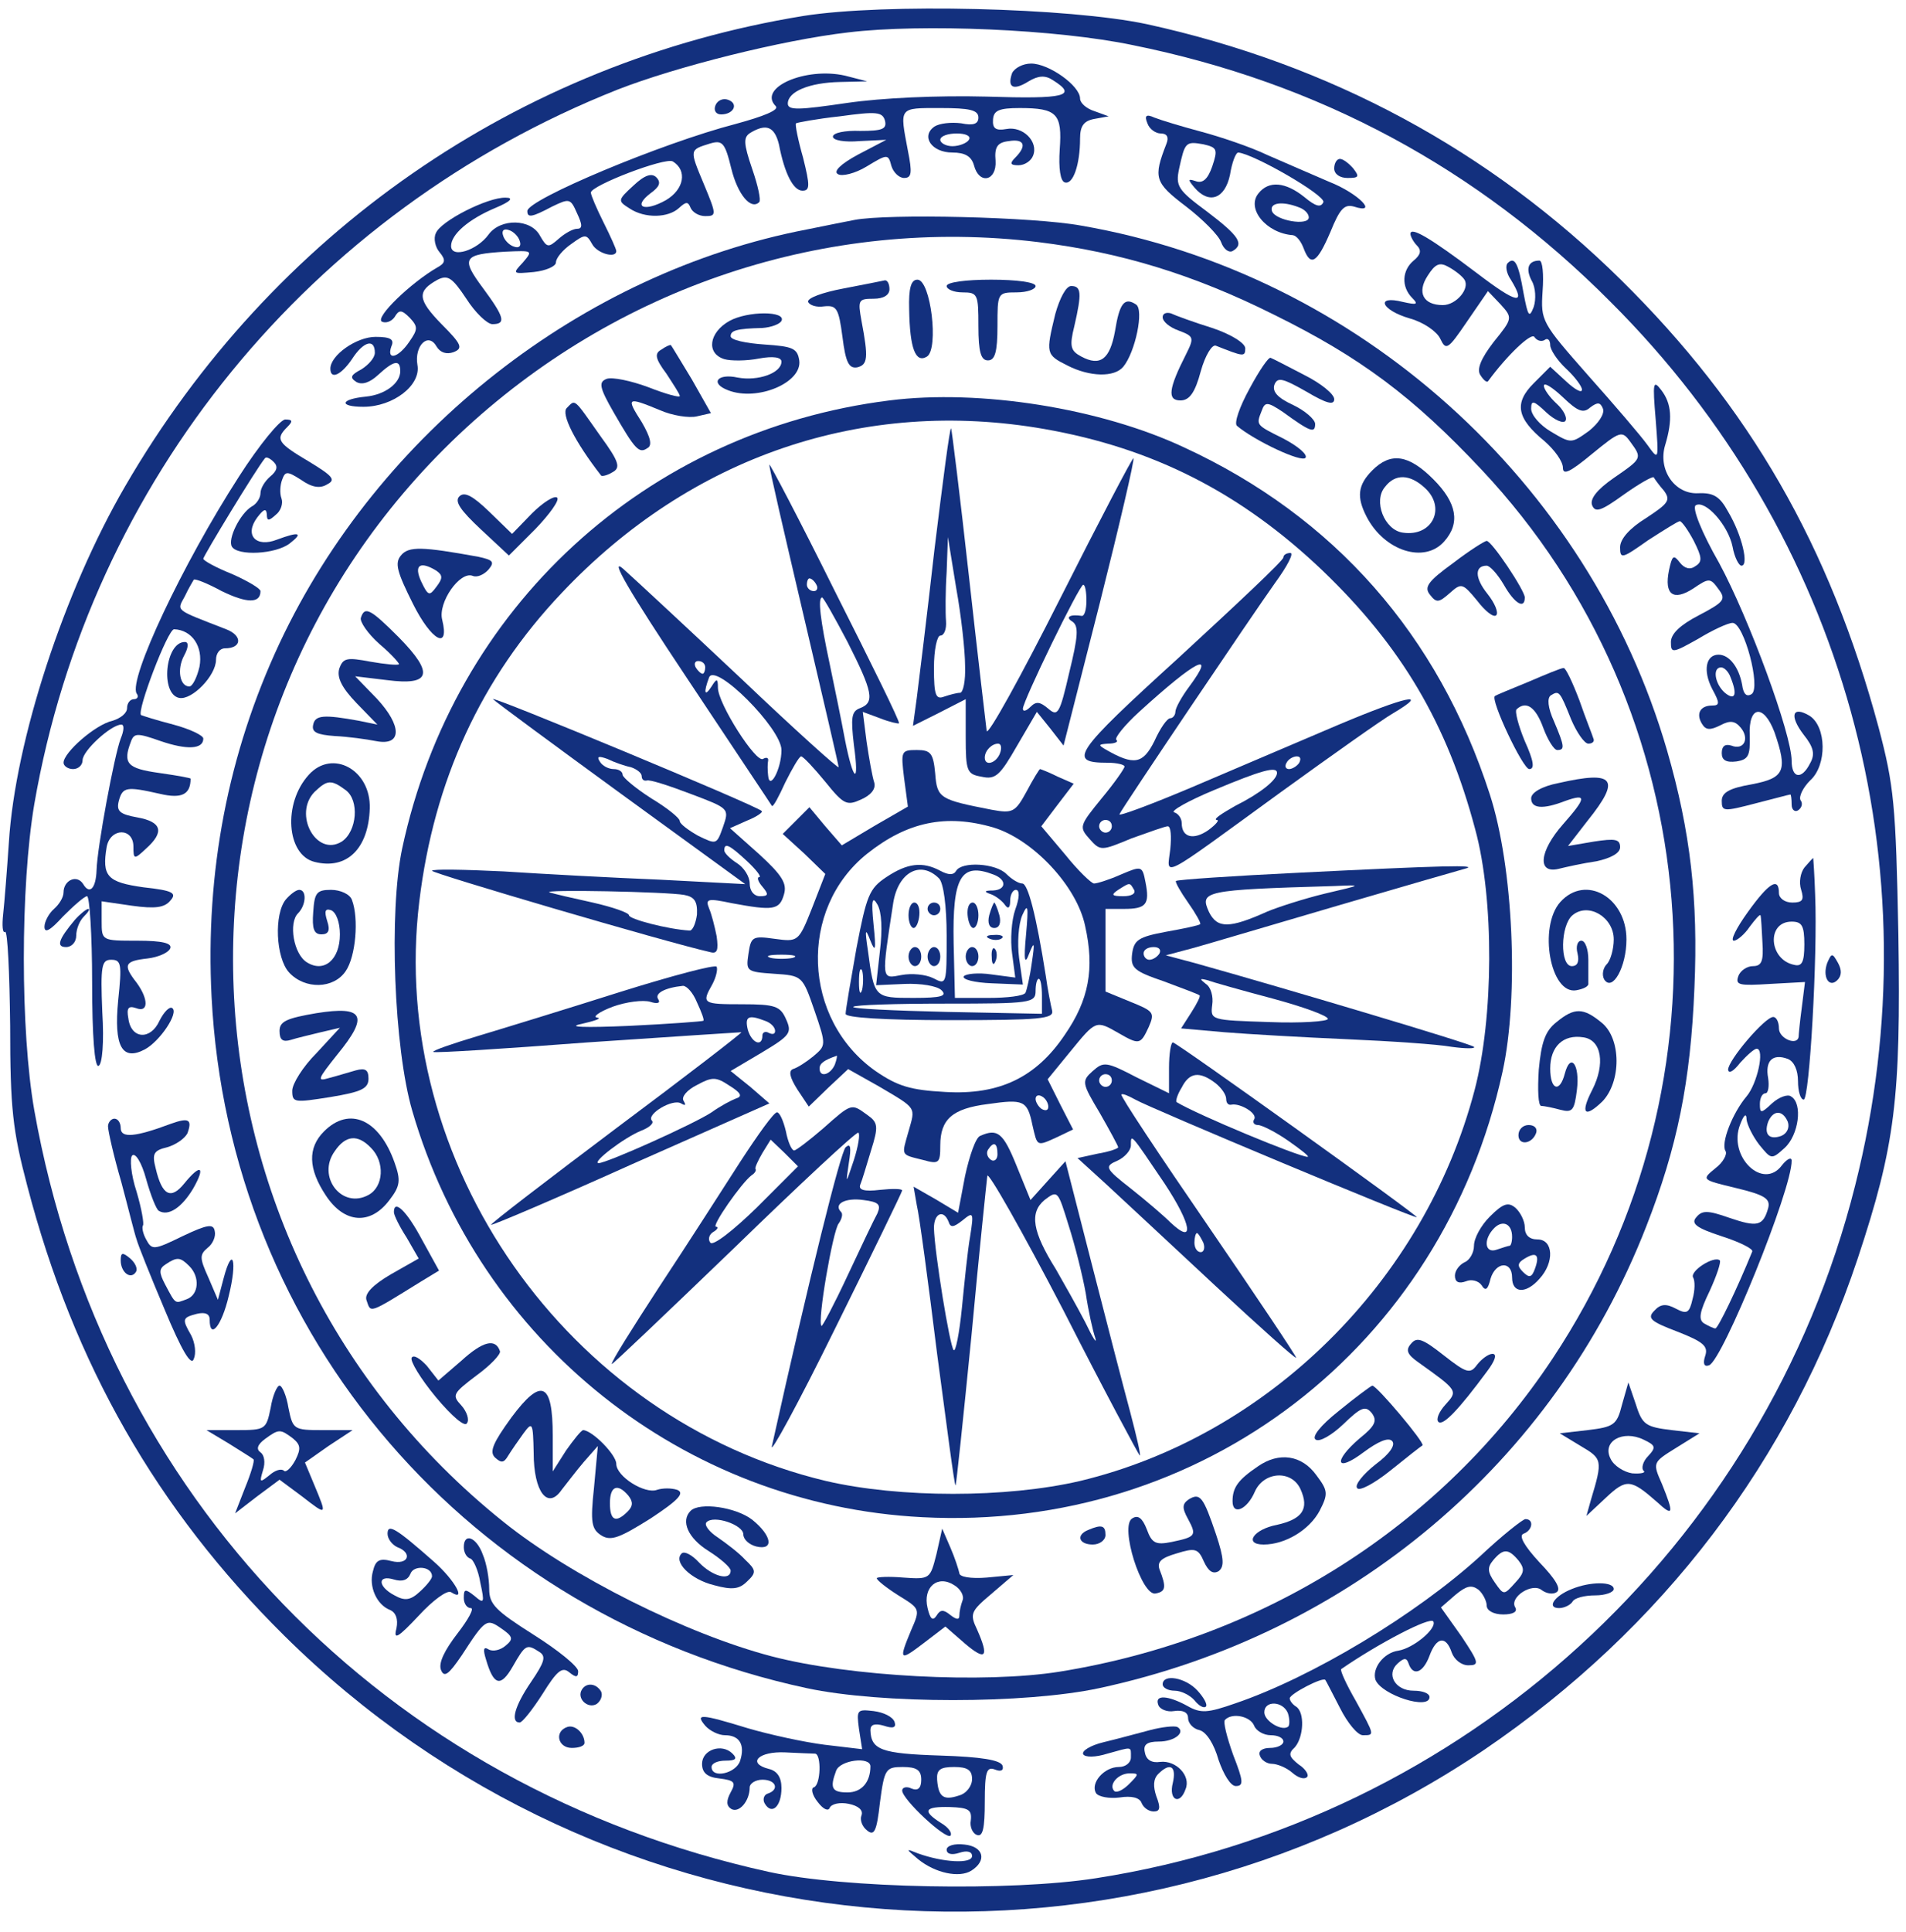 <?xml version="1.0" standalone="no"?>
<!DOCTYPE svg PUBLIC "-//W3C//DTD SVG 20010904//EN"
 "http://www.w3.org/TR/2001/REC-SVG-20010904/DTD/svg10.dtd">
<svg version="1.0" xmlns="http://www.w3.org/2000/svg"
 width="300pt" height="304pt" viewBox="0 0 300 304"
 preserveAspectRatio="xMidYMid meet">
<g transform="translate(0,304) scale(0.1,-0.1)"
fill="#13307E" stroke="none">
<path d="M1265 3015 c-450 -73 -837 -342 -1068 -740 -96 -165 -173 -400 -183
-560 -3 -44 -7 -95 -9 -113 -2 -18 -1 -31 3 -28 4 2 7 -64 8 -148 0 -130 4
-165 27 -252 73 -280 204 -509 404 -707 508 -503 1300 -578 1889 -180 281 191
482 455 588 773 59 178 68 251 64 509 -4 206 -7 235 -31 326 -77 286 -203 505
-406 705 -207 204 -458 339 -746 402 -122 26 -413 33 -540 13z m518 -46 c292
-59 542 -193 752 -404 368 -367 512 -888 385 -1390 -143 -569 -616 -1000
-1195 -1090 -134 -21 -397 -16 -515 10 -605 133 -1048 591 -1156 1198 -22 125
-22 352 0 482 88 508 434 932 918 1124 92 36 259 78 363 90 116 14 329 5 448
-20z"/>
<path d="M1593 2925 c-8 -23 2 -28 26 -13 15 9 26 10 38 2 40 -25 20 -30 -104
-26 -77 2 -165 -2 -220 -10 -75 -11 -93 -12 -93 -1 0 19 34 33 82 34 l43 1
-35 9 c-62 14 -138 -19 -109 -48 6 -6 -19 -16 -63 -28 -116 -30 -328 -119
-328 -137 0 -11 7 -10 39 7 27 13 29 13 39 -10 9 -19 9 -25 0 -25 -6 0 -19 -7
-29 -16 -16 -14 -18 -14 -29 5 -14 27 -62 28 -81 2 -18 -25 -59 -38 -59 -18 0
18 27 42 70 60 24 10 29 16 16 16 -28 1 -103 -37 -110 -56 -4 -8 -1 -22 6 -30
10 -12 9 -17 -4 -24 -40 -23 -98 -78 -87 -85 6 -3 15 0 20 7 7 12 11 12 24 -1
13 -14 13 -18 -1 -38 -17 -25 -36 -30 -28 -7 5 11 -1 15 -25 15 -30 0 -71 -29
-71 -50 0 -18 17 -10 34 15 18 28 36 33 36 10 0 -8 -10 -19 -21 -26 -17 -9
-19 -13 -8 -20 9 -5 21 -1 34 11 25 23 35 25 35 6 0 -19 -24 -37 -54 -40 -41
-4 -43 -16 -4 -16 47 0 91 34 85 66 -5 30 17 52 30 29 6 -10 16 -13 27 -9 15
6 13 12 -19 44 -38 39 -39 52 -6 70 16 8 23 3 45 -30 14 -22 33 -40 41 -40 22
0 19 11 -15 57 -35 47 -31 53 35 57 44 2 44 2 28 -17 -17 -18 -16 -18 17 -15
19 2 35 9 35 15 0 7 11 20 24 29 22 16 24 16 33 0 8 -15 38 -23 38 -11 0 3 -9
23 -20 45 -11 22 -20 43 -20 47 0 11 117 56 129 49 23 -14 18 -44 -11 -61 -34
-19 -53 -11 -24 11 14 10 17 17 9 25 -7 7 -18 4 -36 -13 -25 -23 -25 -24 -6
-36 24 -16 61 -15 78 1 11 10 14 10 18 0 3 -7 13 -13 23 -13 18 0 18 2 -2 50
-23 55 -23 54 9 64 20 6 24 2 34 -39 10 -41 31 -66 44 -53 3 3 -2 26 -11 52
-14 41 -14 50 -3 57 25 15 38 10 45 -18 9 -47 23 -73 37 -73 12 0 12 8 1 52
-8 28 -13 53 -11 54 1 1 32 7 69 11 58 8 67 7 71 -7 3 -13 -4 -16 -39 -16 -24
1 -43 -3 -43 -9 0 -6 19 -9 42 -7 l42 2 -44 -23 c-28 -15 -40 -27 -32 -31 6
-4 27 1 45 12 33 20 34 20 39 1 3 -10 12 -19 20 -19 12 0 13 8 6 43 -13 69
-15 67 51 67 46 0 60 -3 60 -15 0 -10 -8 -13 -27 -9 -16 2 -34 0 -42 -5 -22
-15 -5 -41 28 -41 20 0 30 -6 34 -20 8 -31 36 -25 34 7 -2 22 3 29 21 31 24 4
29 -7 10 -26 -9 -9 -8 -12 5 -12 10 0 20 7 23 15 9 22 -16 47 -42 42 -17 -3
-22 1 -21 15 1 14 9 18 42 18 59 0 67 -9 63 -65 -2 -30 1 -50 8 -52 13 -4 24
28 24 69 0 20 6 28 23 31 l22 4 -22 8 c-13 4 -23 13 -23 20 0 20 -49 55 -77
55 -13 0 -26 -7 -30 -15z m-68 -105 c-3 -5 -15 -10 -26 -10 -10 0 -19 5 -19
10 0 6 12 10 26 10 14 0 23 -4 19 -10z m-707 -159 c3 -8 -1 -12 -9 -9 -7 2
-15 10 -17 17 -3 8 1 12 9 9 7 -2 15 -10 17 -17z"/>
<path d="M1126 2874 c-3 -8 1 -14 9 -14 20 0 28 17 11 23 -8 3 -17 -1 -20 -9z"/>
<path d="M1806 2846 c3 -9 13 -16 21 -16 10 0 13 -6 9 -16 -21 -54 -19 -61 31
-99 26 -20 51 -45 55 -56 4 -11 12 -17 18 -14 19 11 10 24 -40 62 -46 34 -50
40 -44 68 9 41 10 43 38 38 22 -5 23 -8 14 -35 -7 -20 -15 -27 -26 -23 -12 4
-13 3 -2 -10 23 -27 48 -18 56 20 3 19 9 35 13 35 24 -2 137 -67 134 -78 -4
-9 -12 -7 -30 8 -30 24 -56 26 -72 6 -20 -24 12 -63 54 -66 6 -1 13 -10 17
-21 11 -29 21 -23 42 26 15 37 22 44 37 40 40 -13 7 21 -39 39 -26 11 -69 30
-97 42 -27 13 -75 29 -105 37 -30 8 -63 18 -73 22 -13 6 -16 3 -11 -9z m238
-132 c9 -3 16 -10 16 -16 0 -14 -53 -5 -58 10 -4 13 16 16 42 6z"/>
<path d="M2100 2775 c0 -9 9 -15 21 -15 18 0 19 2 9 15 -7 8 -16 15 -21 15 -5
0 -9 -7 -9 -15z"/>
<path d="M1345 2694 c-11 -2 -45 -9 -75 -15 -354 -68 -674 -319 -830 -651 -81
-173 -117 -360 -107 -556 27 -534 406 -974 937 -1088 117 -25 343 -25 460 0
396 85 716 355 861 726 49 125 70 228 76 376 6 138 -6 245 -43 373 -123 424
-488 751 -922 826 -76 14 -305 19 -357 9z m290 -35 c129 -16 244 -51 370 -114
136 -67 219 -129 327 -244 357 -380 403 -959 112 -1398 -175 -264 -454 -441
-776 -493 -119 -19 -330 -8 -453 24 -134 35 -316 126 -423 212 -538 431 -570
1237 -70 1710 247 233 580 344 913 303z"/>
<path d="M1327 2586 c-32 -6 -57 -15 -55 -21 2 -5 13 -9 25 -7 20 2 23 -3 29
-48 5 -40 10 -50 23 -48 17 4 18 15 7 73 -6 33 -5 35 19 35 16 0 25 6 25 15 0
8 -3 14 -7 14 -5 -1 -34 -7 -66 -13z"/>
<path d="M1431 2553 c1 -61 10 -85 28 -74 19 12 6 121 -15 121 -10 0 -14 -13
-13 -47z"/>
<path d="M1490 2590 c0 -5 11 -10 25 -10 24 0 25 -3 25 -53 0 -41 4 -54 15
-54 11 0 15 13 15 54 0 52 0 53 30 53 17 0 30 5 30 10 0 6 -30 10 -70 10 -40
0 -70 -4 -70 -10z"/>
<path d="M1661 2546 c-15 -62 -15 -64 19 -81 35 -18 74 -19 88 -2 19 23 33 90
20 98 -18 12 -26 2 -33 -42 -8 -44 -23 -56 -53 -40 -17 9 -19 16 -11 48 12 52
11 63 -5 63 -8 0 -18 -19 -25 -44z"/>
<path d="M1148 2535 c-32 -18 -37 -51 -8 -60 10 -3 35 -3 55 1 22 4 35 2 35
-5 0 -18 -37 -31 -69 -25 -32 7 -44 -9 -15 -20 46 -18 117 12 112 47 -3 19
-10 22 -55 25 -29 2 -53 7 -53 13 0 9 9 12 50 13 14 1 27 6 30 11 8 16 -53 16
-82 0z"/>
<path d="M1830 2541 c0 -7 11 -16 25 -21 24 -9 25 -11 12 -37 -28 -55 -30 -73
-9 -73 14 0 23 12 32 46 7 25 18 43 24 40 43 -17 46 -18 46 -4 0 8 -22 22 -52
32 -29 9 -59 20 -65 23 -7 2 -13 0 -13 -6z"/>
<path d="M1041 2490 c-11 -6 -10 -14 8 -38 11 -17 21 -32 21 -35 0 -3 -22 3
-50 14 -27 10 -56 16 -65 13 -13 -5 -12 -13 11 -53 34 -59 40 -65 53 -56 8 4
5 17 -9 41 -25 39 -23 40 28 19 20 -9 47 -13 59 -10 l22 5 -30 53 c-17 28 -32
53 -33 54 -1 1 -8 -2 -15 -7z"/>
<path d="M1967 2429 c-16 -29 -25 -55 -20 -59 27 -23 103 -59 108 -50 3 5 -12
18 -35 30 -44 22 -43 21 -34 44 5 14 9 14 33 -2 44 -32 51 -34 51 -19 0 7 -16
21 -35 30 -24 11 -33 21 -29 32 5 12 13 10 50 -11 32 -19 44 -22 44 -12 0 8
-21 25 -47 38 -27 14 -50 26 -53 27 -3 2 -18 -20 -33 -48z"/>
<path d="M1400 2410 c-384 -48 -686 -326 -767 -705 -21 -99 -13 -314 16 -413
106 -364 427 -620 803 -639 440 -23 818 267 913 701 26 119 17 322 -20 436
-81 251 -245 437 -481 546 -132 62 -322 92 -464 74z m244 -45 c171 -30 309
-100 438 -223 124 -119 196 -241 240 -407 30 -110 29 -296 -1 -410 -79 -301
-325 -544 -621 -615 -116 -27 -284 -27 -400 0 -407 97 -690 501 -640 912 23
190 97 351 224 485 203 215 475 308 760 258z"/>
<path d="M1471 2177 c-12 -106 -25 -212 -28 -235 l-6 -44 42 21 41 21 0 -59
c0 -55 2 -59 25 -63 22 -5 29 2 56 49 l31 53 21 -26 21 -27 57 224 c31 123 55
226 53 228 -1 2 -53 -97 -115 -220 -62 -123 -114 -217 -116 -209 -1 8 -14 118
-28 244 -14 126 -27 231 -28 232 -2 2 -13 -83 -26 -189z m48 -184 c1 -24 -3
-43 -8 -43 -5 0 -16 -3 -25 -6 -13 -5 -16 2 -16 45 0 29 5 51 10 51 6 0 10 10
9 23 -1 12 -1 47 1 77 l2 55 13 -80 c8 -44 14 -99 14 -122z m191 102 c0 -14
-3 -24 -7 -24 -19 3 -27 -2 -15 -9 10 -7 9 -23 -5 -80 -15 -65 -18 -70 -33
-57 -13 11 -19 12 -28 3 -7 -7 -12 -8 -12 -3 0 12 89 195 95 195 3 0 5 -11 5
-25z m-136 -240 c-6 -16 -24 -21 -24 -7 0 11 11 22 21 22 5 0 6 -7 3 -15z"/>
<path d="M1211 2309 c-1 -3 24 -110 54 -238 30 -128 55 -235 55 -238 0 -3 -69
59 -152 138 -84 79 -168 157 -187 174 -23 20 9 -35 99 -170 73 -110 134 -201
135 -203 2 -2 11 15 21 37 11 22 22 41 25 41 3 0 20 -18 38 -40 29 -36 34 -38
56 -28 16 7 24 17 21 27 -3 9 -8 37 -12 64 l-6 47 27 -10 c15 -6 29 -9 30 -8
2 2 -44 95 -101 208 -56 113 -103 202 -103 199z m74 -189 c3 -5 1 -10 -4 -10
-6 0 -11 5 -11 10 0 6 2 10 4 10 3 0 8 -4 11 -10z m49 -90 c40 -79 43 -95 20
-104 -14 -5 -15 -15 -10 -58 9 -65 -1 -58 -14 8 -5 27 -16 81 -24 119 -15 70
-19 105 -12 105 2 0 20 -32 40 -70z m-224 -40 c0 -5 -2 -10 -4 -10 -3 0 -8 5
-11 10 -3 6 -1 10 4 10 6 0 11 -4 11 -10z m120 -130 c0 -30 -19 -65 -21 -40
-1 8 -1 19 0 23 1 5 -3 6 -8 3 -11 -7 -71 87 -71 112 0 15 -2 15 -10 2 -11
-17 -13 -10 -4 14 9 25 114 -80 114 -114z"/>
<path d="M2020 2163 c0 -5 -75 -75 -165 -158 -165 -150 -175 -165 -112 -165
15 0 27 -3 27 -6 0 -3 -16 -26 -36 -50 -35 -43 -36 -45 -19 -64 17 -19 18 -19
66 1 28 10 53 19 57 19 5 0 6 -16 4 -36 -5 -44 -21 -52 173 89 83 60 162 116
178 125 59 35 21 27 -88 -19 -63 -27 -167 -71 -230 -98 -64 -27 -115 -46 -113
-42 5 11 210 315 245 364 19 26 30 47 24 47 -6 0 -11 -3 -11 -7z m-148 -203
c-12 -16 -22 -34 -22 -40 0 -5 -4 -10 -8 -10 -5 0 -16 -16 -25 -36 -18 -36
-32 -39 -77 -13 -12 7 -11 8 4 9 11 0 17 3 13 6 -3 3 13 23 36 44 90 82 122
98 79 40z m173 -120 c-3 -5 -11 -10 -16 -10 -6 0 -7 5 -4 10 3 6 11 10 16 10
6 0 7 -4 4 -10z m-35 -16 c0 -11 -26 -32 -66 -52 -21 -12 -35 -21 -29 -22 5 0
-1 -7 -13 -16 -23 -16 -42 -12 -42 11 0 7 -5 15 -12 17 -6 2 22 18 63 35 74
31 99 38 99 27z m-260 -84 c0 -5 -4 -10 -10 -10 -5 0 -10 5 -10 10 0 6 5 10
10 10 6 0 10 -4 10 -10z"/>
<path d="M776 1940 c5 -5 96 -72 203 -150 l194 -141 -134 7 c-74 3 -185 9
-246 13 -62 3 -113 4 -113 1 0 -4 367 -112 438 -128 11 -3 13 3 10 25 -3 15
-8 35 -12 44 -6 15 -2 16 36 8 65 -12 75 -11 82 14 5 17 -3 30 -39 63 l-46 41
27 12 c15 6 25 13 23 15 -9 9 -431 184 -423 176z m217 -107 c9 -3 17 -9 17
-14 0 -5 3 -8 8 -7 4 2 35 -8 69 -21 61 -23 61 -23 51 -52 -10 -28 -10 -28
-39 -14 -16 9 -29 19 -29 23 0 5 -20 21 -45 36 -25 16 -45 33 -45 37 0 5 -6 9
-14 9 -8 0 -18 5 -22 12 -5 8 -2 9 12 4 10 -5 27 -11 37 -13z m183 -148 c15
-14 23 -25 19 -25 -4 0 -2 -7 5 -15 10 -12 10 -15 -4 -15 -9 0 -16 8 -16 20 0
11 -9 25 -20 32 -11 7 -20 16 -20 20 0 13 8 9 36 -17z m-99 -53 c16 -3 21 -10
20 -31 -2 -14 -7 -26 -12 -25 -34 2 -95 18 -95 24 0 4 -26 13 -57 20 -32 7
-62 14 -68 16 -14 5 185 1 212 -4z"/>
<path d="M1423 1816 l6 -45 -52 -30 -52 -31 -26 30 -25 30 -21 -21 -21 -21 34
-31 33 -32 -21 -54 c-21 -53 -22 -53 -59 -48 -35 5 -37 3 -41 -24 -4 -27 -3
-28 40 -31 45 -3 45 -3 64 -58 19 -55 18 -55 -2 -72 -11 -9 -25 -18 -32 -20
-7 -3 -5 -13 7 -32 l18 -27 31 30 31 29 48 -27 c61 -36 58 -32 47 -71 -11 -39
-13 -36 23 -45 25 -7 27 -5 27 23 0 41 19 58 75 65 56 8 62 6 70 -33 8 -34 6
-34 39 -19 l25 12 -20 39 -20 40 36 44 c40 49 40 49 75 29 33 -19 35 -19 48 9
10 23 8 25 -29 40 l-39 16 0 65 0 65 29 0 c35 0 41 7 34 42 -5 26 -6 26 -39
12 -18 -8 -37 -14 -42 -14 -4 0 -25 20 -45 45 l-38 45 25 33 26 34 -25 11
c-14 7 -27 12 -28 12 -1 0 -11 -16 -21 -35 -18 -33 -22 -35 -55 -29 -82 16
-86 18 -89 57 -3 32 -7 37 -29 37 -25 0 -25 -2 -20 -44z m141 -78 c62 -19 131
-92 144 -155 15 -67 6 -116 -32 -171 -45 -67 -103 -95 -188 -90 -55 3 -75 9
-110 33 -115 81 -122 255 -13 342 63 50 124 63 199 41z m221 -98 c3 -6 -4 -10
-17 -10 -18 0 -20 2 -8 10 19 12 18 12 25 0z m-537 -107 c-10 -2 -26 -2 -35 0
-10 3 -2 5 17 5 19 0 27 -2 18 -5z m66 -168 c-7 -16 -24 -21 -24 -6 0 8 7 13
27 20 1 1 0 -6 -3 -14z m336 -66 c0 -6 -4 -7 -10 -4 -5 3 -10 11 -10 16 0 6 5
7 10 4 6 -3 10 -11 10 -16z"/>
<path d="M1395 1660 c-27 -18 -31 -29 -47 -112 -9 -51 -17 -97 -17 -103 -1 -6
60 -10 164 -10 142 0 164 2 161 15 -2 8 -7 33 -10 55 -15 95 -28 145 -37 145
-6 0 -17 7 -25 15 -17 17 -70 20 -79 5 -4 -7 -12 -7 -25 0 -28 15 -52 12 -85
-10z m83 -2 c7 -7 12 -43 12 -90 0 -77 0 -78 -21 -67 -12 6 -34 8 -50 5 -32
-6 -32 -10 -13 114 8 48 43 67 72 38z m86 6 c21 -8 20 -24 -1 -25 -14 0 -15
-2 -3 -6 8 -3 18 -11 22 -17 5 -7 8 -4 8 7 0 9 4 17 9 17 6 0 6 -12 -1 -31 -6
-17 -8 -48 -5 -69 l5 -38 -38 5 c-20 3 -40 1 -43 -3 -3 -5 17 -10 44 -11 l49
-2 -6 42 c-3 23 -1 53 5 67 9 20 10 15 6 -30 -4 -42 -2 -49 5 -30 8 20 9 18 4
-15 -3 -22 -8 -43 -10 -47 -3 -5 -29 -8 -58 -8 l-53 0 -2 86 c-2 104 11 128
63 108z m-179 -120 l-6 -54 45 2 c25 1 51 -3 58 -10 9 -9 0 -12 -44 -12 -62 0
-62 0 -72 75 -5 33 -4 36 4 15 8 -20 9 -14 5 25 -4 39 -2 46 6 32 7 -12 8 -40
4 -73z m-28 -61 c-3 -10 -5 -4 -5 12 0 17 2 24 5 18 2 -7 2 -21 0 -30z m283
-10 l0 -28 -151 3 c-83 2 -149 5 -146 8 3 3 68 5 146 5 133 0 141 1 141 20 0
10 2 19 5 19 3 0 5 -12 5 -27z"/>
<path d="M1430 1600 c0 -11 4 -20 8 -20 4 0 8 9 9 20 1 11 -2 20 -8 20 -5 0
-9 -9 -9 -20z"/>
<path d="M1460 1610 c0 -5 5 -10 10 -10 6 0 10 5 10 10 0 6 -4 10 -10 10 -5 0
-10 -4 -10 -10z"/>
<path d="M1430 1535 c0 -8 5 -15 10 -15 6 0 10 7 10 15 0 8 -4 15 -10 15 -5 0
-10 -7 -10 -15z"/>
<path d="M1460 1535 c0 -8 5 -15 10 -15 6 0 10 7 10 15 0 8 -4 15 -10 15 -5 0
-10 -7 -10 -15z"/>
<path d="M1523 1600 c1 -11 5 -20 9 -20 4 0 8 9 8 20 0 11 -4 20 -9 20 -6 0
-9 -9 -8 -20z"/>
<path d="M1557 1600 c-3 -12 0 -20 8 -20 8 0 11 8 8 20 -3 11 -7 20 -8 20 -1
0 -5 -9 -8 -20z"/>
<path d="M1558 1563 c7 -3 16 -2 19 1 4 3 -2 6 -13 5 -11 0 -14 -3 -6 -6z"/>
<path d="M1520 1535 c0 -8 5 -15 10 -15 6 0 10 7 10 15 0 8 -4 15 -10 15 -5 0
-10 -7 -10 -15z"/>
<path d="M1561 1534 c0 -11 3 -14 6 -6 3 7 2 16 -1 19 -3 4 -6 -2 -5 -13z"/>
<path d="M2045 1667 c-104 -5 -192 -11 -194 -13 -2 -1 7 -17 19 -34 12 -17 21
-33 19 -34 -2 -2 -26 -7 -54 -12 -43 -8 -50 -13 -53 -34 -3 -23 3 -28 50 -44
29 -11 54 -20 56 -22 2 -1 -4 -13 -13 -27 l-16 -25 68 -6 c37 -3 124 -8 193
-11 69 -3 143 -8 165 -12 22 -3 38 -3 35 0 -5 5 -297 92 -440 132 l-45 12 45
12 c25 7 126 37 225 66 99 29 189 55 200 58 28 7 -38 5 -260 -6z m40 -33 c-33
-8 -73 -21 -90 -28 -60 -27 -79 -27 -92 -1 -15 33 -9 35 197 41 45 2 45 2 -15
-12z m-260 -94 c-3 -5 -10 -10 -16 -10 -5 0 -9 5 -9 10 0 6 7 10 16 10 8 0 12
-4 9 -10z m178 -71 c48 -13 87 -27 87 -32 0 -4 -42 -7 -92 -5 -92 3 -93 3 -90
27 2 13 -2 28 -10 33 -10 8 -10 9 2 6 8 -3 54 -16 103 -29z"/>
<path d="M975 1479 c-82 -26 -183 -57 -223 -69 -40 -12 -72 -23 -70 -25 2 -2
111 5 243 15 132 9 241 16 242 16 1 -1 -87 -69 -197 -151 -109 -82 -198 -150
-197 -152 2 -1 101 41 221 95 l217 96 -30 26 -31 25 49 29 c45 27 48 31 38 53
-9 20 -17 23 -69 23 -62 0 -64 1 -47 31 6 11 9 24 7 28 -2 4 -70 -14 -153 -40z
m122 -16 c7 -15 12 -28 10 -29 -1 -1 -54 -5 -117 -8 -70 -3 -99 -2 -75 3 22 5
33 9 25 10 -8 1 3 9 24 17 22 8 48 11 59 8 12 -4 17 -2 13 4 -6 9 10 18 39 21
6 0 16 -11 22 -26z m107 -29 c9 -3 16 -10 16 -16 0 -5 -4 -6 -10 -3 -5 3 -10
1 -10 -4 0 -19 -17 -12 -23 9 -5 21 1 24 27 14z m-45 -122 c-8 -3 -25 -12 -39
-22 -27 -18 -165 -80 -178 -80 -11 1 40 40 67 51 13 5 21 12 17 16 -9 10 33
35 46 27 7 -4 8 -3 4 4 -4 6 5 17 21 25 24 13 30 13 51 -1 18 -11 21 -17 11
-20z"/>
<path d="M1840 1360 l0 -40 -51 25 c-48 25 -52 25 -69 10 -18 -16 -17 -19 11
-66 16 -28 29 -52 29 -54 0 -2 -14 -7 -32 -10 l-32 -7 45 -41 c24 -22 101 -94
172 -160 70 -65 127 -116 127 -113 0 3 -63 97 -139 208 -77 112 -138 204 -136
206 2 2 11 -2 22 -8 20 -12 443 -189 443 -185 0 4 -378 275 -384 275 -3 0 -6
-18 -6 -40z m-90 -20 c0 -5 -4 -10 -10 -10 -5 0 -10 5 -10 10 0 6 5 10 10 10
6 0 10 -4 10 -10z m163 -4 c9 -7 17 -18 17 -25 0 -6 3 -10 8 -9 14 3 42 -14
36 -23 -3 -5 0 -9 6 -9 6 0 28 -11 48 -25 20 -14 34 -25 30 -25 -14 0 -173 66
-206 86 -2 1 1 12 8 23 12 24 28 26 53 7z m-80 -158 c43 -65 48 -98 9 -61 -10
10 -38 34 -62 53 -41 32 -42 35 -21 44 11 5 21 16 21 24 0 19 -1 20 53 -60z
m61 -93 c3 -8 1 -15 -4 -15 -6 0 -10 7 -10 15 0 8 2 15 4 15 2 0 6 -7 10 -15z"/>
<path d="M1296 1265 c-22 -19 -43 -35 -46 -35 -4 0 -10 14 -13 30 -4 17 -10
30 -14 30 -5 0 -30 -35 -58 -78 -27 -42 -84 -131 -127 -196 -43 -66 -77 -120
-75 -122 1 -1 87 81 192 182 104 101 192 183 196 182 3 -2 0 -21 -7 -43 -13
-39 -13 -39 -8 -5 4 25 3 32 -5 25 -8 -8 -56 -200 -116 -470 -4 -16 41 66 99
184 58 117 106 216 106 218 0 3 -16 3 -35 1 -25 -3 -34 0 -31 8 3 7 10 31 17
54 12 38 11 44 -6 56 -25 18 -24 19 -69 -21z m-105 -125 c-37 -36 -69 -61 -73
-55 -4 5 -2 13 5 17 7 4 8 8 4 8 -8 0 40 69 56 81 5 3 8 8 6 10 -1 2 4 13 11
25 l13 21 22 -21 21 -21 -65 -65z m190 -9 c-5 -9 -26 -53 -47 -98 -21 -45 -40
-81 -41 -79 -7 6 18 150 27 161 5 7 7 15 4 18 -13 13 7 23 35 19 24 -3 28 -7
22 -21z"/>
<path d="M1543 1253 c-7 -2 -17 -31 -24 -63 l-11 -58 -35 21 -35 20 5 -29 c4
-16 18 -121 32 -234 15 -112 27 -206 29 -207 1 -1 12 104 25 235 12 130 24
244 25 252 1 8 55 -87 120 -212 64 -126 119 -228 120 -228 2 0 -5 30 -15 68
-10 37 -37 141 -60 231 l-42 164 -28 -31 -27 -30 -22 54 c-21 52 -30 59 -57
47z m27 -29 c0 -8 -5 -12 -10 -9 -6 4 -8 11 -5 16 9 14 15 11 15 -7z m139
-219 c4 -27 11 -59 15 -70 3 -11 -4 0 -16 25 -13 25 -34 62 -46 83 -37 59 -42
89 -18 109 21 16 21 15 38 -40 10 -31 22 -79 27 -107z m-216 113 c3 -10 8 -9
22 2 17 14 18 13 12 -25 -4 -22 -9 -73 -13 -113 -4 -40 -10 -70 -13 -66 -6 6
-30 153 -31 192 0 23 15 30 23 10z"/>
<path d="M892 2398 c-9 -9 12 -52 54 -106 1 -2 10 0 18 5 13 7 11 16 -19 57
-43 61 -39 58 -53 44z"/>
<path d="M2160 2300 c-23 -23 -25 -42 -9 -73 28 -54 91 -74 122 -39 26 29 20
61 -17 98 -39 39 -67 43 -96 14z m82 -27 c35 -31 13 -78 -34 -71 -29 4 -47 50
-28 72 16 21 39 20 62 -1z"/>
<path d="M723 2259 c-8 -8 2 -22 34 -52 l44 -41 42 42 c22 23 38 45 34 49 -4
4 -22 -7 -40 -25 l-31 -32 -36 35 c-26 25 -39 32 -47 24z"/>
<path d="M2287 2154 c-40 -29 -46 -38 -36 -50 10 -13 14 -12 31 3 18 16 20 16
43 -12 13 -17 26 -27 30 -23 4 4 -2 19 -14 34 -20 25 -20 44 -1 44 5 0 17 -13
27 -30 17 -30 33 -39 33 -20 0 11 -52 89 -60 89 -3 0 -27 -15 -53 -35z"/>
<path d="M631 2166 c-10 -12 -6 -26 19 -76 29 -58 58 -74 46 -25 -7 27 28 77
48 69 7 -3 18 2 25 10 10 12 7 15 -16 20 -88 16 -110 17 -122 2z m56 -24 c10
-7 10 -12 0 -25 -11 -15 -13 -15 -24 8 -12 26 -2 33 24 17z"/>
<path d="M568 2068 c-2 -6 11 -25 29 -41 19 -16 32 -31 31 -32 -2 -2 -22 0
-45 4 -37 7 -43 6 -49 -11 -4 -14 4 -30 27 -54 l33 -34 -29 6 c-55 10 -69 9
-72 -6 -3 -12 6 -16 34 -18 21 -1 50 -5 65 -8 41 -8 41 24 1 67 l-34 35 50 -6
c69 -9 75 10 19 67 -45 45 -54 50 -60 31z"/>
<path d="M2405 1967 c-27 -11 -51 -21 -52 -22 -8 -5 44 -115 54 -115 9 0 7 13
-7 44 -10 24 -16 47 -13 50 15 14 30 4 42 -29 7 -19 17 -35 22 -35 12 0 12 5
-5 45 -10 22 -11 37 -5 41 13 8 14 7 32 -38 9 -21 21 -38 27 -38 7 0 10 4 8 8
-1 4 -12 31 -22 60 -11 29 -22 52 -25 51 -4 0 -28 -10 -56 -22z"/>
<path d="M486 1821 c-41 -45 -35 -126 9 -137 51 -13 85 21 87 84 2 61 -59 94
-96 53z m58 -24 c22 -16 18 -65 -6 -81 -40 -25 -77 43 -43 78 20 19 26 20 49
3z"/>
<path d="M2453 1808 c-26 -5 -43 -15 -43 -24 0 -16 18 -18 54 -4 34 12 33 5
-4 -37 -37 -42 -41 -78 -7 -70 12 3 39 9 60 12 23 5 37 13 37 22 0 13 -8 14
-41 9 l-41 -7 31 40 c53 66 42 79 -46 59z"/>
<path d="M450 1625 c-19 -23 -16 -92 5 -115 25 -27 70 -26 89 2 16 23 21 83
10 112 -3 9 -18 16 -33 16 -23 0 -26 -5 -28 -35 -2 -26 1 -35 13 -35 11 0 14
6 9 21 -5 16 -3 20 6 17 8 -3 14 -19 14 -38 0 -40 -25 -61 -52 -44 -21 13 -29
62 -14 77 13 13 14 37 2 37 -5 0 -14 -7 -21 -15z"/>
<path d="M2456 1621 c-35 -39 -16 -146 25 -139 11 2 20 6 19 11 0 4 0 21 0 37
0 17 -5 30 -11 30 -6 0 -9 -9 -6 -20 3 -13 0 -20 -9 -20 -19 0 -18 64 1 80 25
21 65 -3 65 -38 0 -15 -5 -33 -11 -39 -6 -6 -8 -17 -4 -24 13 -20 35 20 35 63
0 66 -64 103 -104 59z"/>
<path d="M498 1446 c-47 -8 -58 -13 -58 -28 0 -14 5 -18 18 -14 9 3 31 8 47
12 l30 7 -37 -40 c-21 -21 -38 -48 -38 -59 0 -19 3 -19 60 -10 48 8 60 13 60
29 0 14 -5 17 -20 13 -11 -3 -30 -9 -42 -12 -20 -6 -18 -2 13 37 50 61 42 77
-33 65z"/>
<path d="M2450 1432 c-18 -14 -24 -32 -28 -75 -2 -32 -1 -57 4 -57 5 0 19 -3
30 -6 19 -5 22 -1 26 31 5 40 -10 60 -19 26 -8 -31 -23 -26 -23 8 0 34 20 54
52 49 29 -4 35 -42 14 -83 -19 -37 -12 -45 16 -18 30 31 30 99 -1 124 -29 24
-43 24 -71 1z"/>
<path d="M510 1260 c-26 -26 -25 -59 3 -101 29 -44 70 -47 100 -7 17 22 18 31
8 59 -24 68 -71 89 -111 49z m74 -26 c22 -22 20 -61 -4 -74 -42 -23 -82 29
-53 69 17 25 36 27 57 5z"/>
<path d="M2390 1254 c0 -17 22 -14 28 4 2 7 -3 12 -12 12 -9 0 -16 -7 -16 -16z"/>
<path d="M2345 1126 c-14 -14 -25 -34 -25 -46 0 -11 -7 -23 -15 -26 -8 -4 -15
-13 -15 -21 0 -10 6 -13 17 -9 9 4 20 1 25 -6 6 -10 10 -7 14 10 8 27 34 29
34 2 0 -25 22 -26 43 -2 24 26 22 62 -3 62 -13 0 -20 7 -20 19 0 10 -7 24 -15
31 -11 9 -19 7 -40 -14z m35 -32 c0 -8 -2 -14 -4 -14 -2 0 -11 -3 -20 -6 -19
-7 -22 16 -4 34 13 13 28 7 28 -14z m36 -50 c-5 -14 -9 -15 -19 -5 -9 9 -9 14
3 21 18 11 24 6 16 -16z"/>
<path d="M620 1133 c0 -5 9 -23 20 -40 l19 -33 -44 -25 c-29 -17 -42 -31 -38
-41 7 -20 2 -22 86 30 l28 17 -27 49 c-24 45 -44 64 -44 43z"/>
<path d="M2221 926 c-9 -10 -6 -17 11 -29 63 -45 63 -45 43 -67 -10 -11 -15
-23 -11 -27 7 -7 32 19 77 80 12 16 16 27 8 27 -6 0 -17 -8 -24 -17 -11 -15
-16 -14 -53 15 -33 26 -42 29 -51 18z"/>
<path d="M726 899 l-36 -31 -18 23 c-11 12 -21 18 -24 13 -3 -5 14 -33 38 -62
25 -30 46 -48 49 -41 4 5 0 18 -9 28 -15 16 -13 19 24 47 22 16 38 33 37 38
-7 21 -27 16 -61 -15z"/>
<path d="M805 810 c-29 -40 -35 -54 -26 -63 10 -9 14 -9 21 3 5 8 16 24 24 35
14 19 15 17 16 -31 0 -61 22 -90 44 -58 8 10 23 30 35 44 l22 25 -6 -65 c-6
-56 -4 -66 12 -76 15 -9 29 -3 77 27 44 29 54 40 42 45 -9 3 -23 3 -32 0 -19
-7 -64 21 -64 41 0 14 -37 52 -52 53 -3 0 -15 -15 -27 -32 l-21 -33 0 56 c0
85 -18 92 -65 29z m184 -123 c8 -10 7 -17 -1 -25 -19 -19 -28 -14 -28 13 0 27
12 32 29 12z"/>
<path d="M2107 820 c-29 -23 -43 -41 -36 -45 6 -4 25 7 43 24 28 27 35 30 45
18 9 -12 6 -20 -19 -40 -42 -36 -38 -55 6 -22 23 17 39 24 45 18 6 -6 -3 -20
-26 -37 -19 -15 -33 -32 -29 -37 3 -6 27 7 52 27 26 21 49 39 51 40 4 4 -72
94 -79 94 -3 -1 -26 -18 -53 -40z"/>
<path d="M1980 733 c-31 -21 -40 -33 -40 -55 0 -23 23 -13 35 15 14 32 58 35
72 4 14 -31 3 -47 -37 -56 -37 -7 -53 -31 -21 -31 34 0 72 23 88 53 14 27 13
32 -5 56 -23 32 -59 37 -92 14z"/>
<path d="M1871 681 c-10 -7 -11 -13 -1 -31 14 -26 12 -28 -26 -36 -25 -5 -31
-2 -39 20 -7 18 -14 23 -23 17 -20 -12 15 -123 37 -118 16 3 17 10 6 38 -4 12
3 18 27 25 29 9 34 8 43 -13 7 -15 14 -20 23 -15 9 7 9 19 -4 58 -20 59 -25
66 -43 55z"/>
<path d="M1087 663 c-16 -16 -4 -43 28 -63 19 -12 35 -26 35 -31 0 -17 -29 -9
-50 13 -11 12 -23 18 -27 14 -14 -13 14 -41 51 -50 29 -8 40 -6 52 6 15 14 14
18 -3 34 -10 11 -30 26 -43 35 -14 9 -22 20 -18 24 11 12 58 -4 58 -19 0 -8 9
-16 20 -19 29 -7 25 17 -6 42 -26 20 -83 28 -97 14z"/>
<path d="M1713 633 c-20 -8 -15 -23 7 -23 11 0 20 7 20 15 0 15 -6 17 -27 8z"/>
<path d="M1474 595 c-10 -39 -10 -40 -52 -37 -23 2 -42 1 -42 -1 0 -3 15 -15
34 -27 34 -21 35 -21 20 -55 -20 -48 -18 -49 20 -20 l34 26 31 -27 c33 -28 38
-21 19 22 -12 25 -10 29 22 56 l35 30 -42 -4 c-25 -2 -43 1 -43 7 -1 5 -7 24
-14 40 l-13 30 -9 -40z m41 -73 c-3 -8 -5 -18 -5 -24 0 -7 -5 -6 -14 1 -11 9
-16 9 -22 -1 -6 -9 -10 -5 -14 12 -8 33 16 53 42 36 10 -6 16 -17 13 -24z"/>
<path d="M2220 2672 c0 -4 5 -13 10 -18 8 -8 6 -15 -5 -24 -18 -15 -20 -41 -2
-59 10 -10 7 -11 -15 -6 -44 11 -34 -13 11 -26 22 -6 43 -21 48 -32 9 -19 12
-17 42 27 l33 48 20 -21 c19 -21 19 -22 -11 -59 -20 -26 -27 -43 -21 -52 5 -8
10 -12 12 -10 30 41 68 77 73 70 4 -6 11 -8 16 -5 5 4 9 0 9 -8 0 -7 11 -24
25 -37 14 -13 25 -28 25 -33 0 -6 -11 0 -25 13 l-25 23 -26 -26 c-31 -31 -27
-55 17 -91 16 -14 29 -32 29 -42 0 -12 11 -7 46 22 44 36 47 37 60 19 19 -26
19 -26 -26 -57 -26 -18 -38 -33 -34 -43 5 -12 14 -9 50 17 24 17 45 29 47 27
1 -2 8 -12 16 -21 11 -15 7 -20 -28 -43 -26 -16 -41 -33 -41 -46 0 -19 3 -18
44 11 25 16 47 30 50 30 3 0 13 -14 22 -31 13 -26 14 -33 2 -40 -8 -6 -17 -3
-24 6 -10 13 -12 11 -17 -12 -8 -39 7 -49 38 -29 25 17 27 17 40 -1 12 -16 9
-20 -31 -41 -29 -15 -44 -29 -44 -42 0 -18 2 -18 43 5 23 14 47 25 54 25 18 0
45 -102 30 -112 -8 -5 -13 0 -15 15 -5 27 -20 47 -37 47 -20 0 -25 -25 -10
-54 12 -22 12 -26 0 -26 -19 0 -26 -13 -16 -29 6 -10 13 -10 29 -2 15 8 23 7
32 -4 14 -17 5 -36 -15 -28 -10 3 -15 -1 -15 -12 0 -11 7 -15 23 -13 19 3 22
9 21 41 -2 47 22 50 39 5 21 -61 16 -72 -36 -82 -35 -6 -47 -13 -47 -26 0 -17
3 -17 53 -4 28 7 53 14 55 14 1 0 2 -7 2 -16 0 -8 5 -12 10 -9 6 4 8 11 4 16
-3 6 4 20 15 31 27 24 26 85 -1 102 -27 16 -32 0 -9 -30 16 -20 18 -31 10 -45
-13 -26 -29 -24 -29 4 0 42 -67 224 -114 311 -28 49 -43 87 -37 91 15 9 51
-31 58 -65 3 -17 10 -30 14 -30 12 0 1 48 -21 85 -13 24 -23 30 -47 29 -37 -2
-64 37 -52 76 12 40 10 65 -6 86 -13 17 -14 13 -9 -46 5 -65 5 -65 -13 -40
-10 14 -52 63 -93 109 -74 84 -75 86 -72 133 2 26 0 48 -5 48 -18 0 -22 -13
-12 -32 6 -10 7 -29 3 -41 -7 -18 -9 -15 -16 22 -8 47 -14 58 -25 47 -4 -4 -2
-16 5 -26 25 -41 10 -38 -53 10 -74 56 -105 74 -105 62z m85 -72 c9 -14 -13
-40 -34 -40 -31 0 -41 20 -24 46 12 19 19 22 33 14 11 -6 22 -15 25 -20z m198
-201 c12 9 16 8 20 -2 3 -8 -7 -23 -22 -35 -28 -20 -28 -20 -60 -1 -17 10 -31
26 -31 36 0 14 4 13 24 -6 13 -12 27 -18 30 -13 3 5 -3 17 -14 27 -11 10 -20
23 -20 28 0 6 13 -2 30 -18 23 -22 32 -26 43 -16z m221 -425 c11 -27 7 -37 -9
-24 -16 14 -20 40 -6 40 5 0 12 -7 15 -16z"/>
<path d="M376 2290 c-89 -138 -174 -319 -161 -341 4 -5 1 -9 -4 -9 -6 0 -11
-6 -11 -14 0 -8 -10 -16 -23 -20 -27 -6 -77 -50 -77 -66 0 -5 7 -10 15 -10 8
0 15 6 15 14 0 15 45 56 61 56 5 0 4 -10 -1 -22 -10 -26 -37 -171 -38 -207 -1
-29 -11 -39 -21 -22 -10 16 -31 6 -31 -13 0 -8 -7 -19 -15 -26 -8 -7 -15 -20
-15 -28 0 -11 9 -6 29 16 17 17 34 32 38 32 4 0 8 -61 8 -135 0 -86 4 -134 10
-132 6 2 9 37 6 85 -3 73 -1 82 14 82 16 0 17 -7 11 -64 -7 -72 6 -96 42 -77
24 13 54 58 43 65 -4 3 -13 -6 -20 -20 -14 -31 -45 -29 -49 4 -3 16 0 20 12
16 20 -8 20 14 1 40 -22 28 -19 34 17 38 17 2 33 9 36 16 3 8 -12 12 -52 12
-56 0 -56 0 -56 31 l0 31 48 -7 c36 -5 51 -3 60 8 11 12 4 16 -42 21 -57 8
-66 17 -58 64 6 30 42 30 42 0 0 -20 1 -21 20 -3 29 26 25 42 -14 49 -28 5
-33 10 -29 26 6 22 12 23 65 11 34 -8 48 -1 48 24 0 1 -22 5 -50 9 -50 7 -57
15 -44 49 5 14 10 14 47 1 41 -14 67 -13 67 4 0 5 -21 15 -47 22 -27 7 -49 14
-51 15 -7 6 42 135 52 135 28 -1 46 -27 40 -59 -4 -17 -11 -31 -16 -31 -15 0
-20 27 -8 49 7 13 7 21 1 21 -31 0 -39 -82 -9 -88 20 -4 58 35 58 60 0 10 6
18 14 18 27 0 28 20 2 30 -82 32 -78 28 -65 52 6 13 13 24 14 26 2 2 22 -6 44
-18 39 -19 61 -20 61 0 0 4 -20 16 -45 27 -25 10 -45 21 -45 24 0 4 83 141 97
158 2 3 8 0 14 -6 7 -7 5 -14 -6 -23 -8 -7 -15 -18 -15 -26 0 -7 -6 -17 -14
-21 -18 -11 -38 -51 -31 -63 9 -15 69 -12 91 5 22 17 15 19 -20 6 -33 -13 -52
7 -31 35 10 13 14 15 15 5 0 -11 3 -11 14 -1 8 6 12 18 9 26 -3 8 -2 21 1 29
5 14 8 14 30 0 17 -12 30 -14 41 -7 14 7 9 13 -29 36 -49 29 -53 35 -34 54 9
9 9 12 -3 12 -8 0 -41 -40 -73 -90z"/>
<path d="M2840 1675 c-6 -8 -9 -23 -5 -35 5 -16 2 -20 -14 -20 -12 0 -21 7
-21 15 0 26 -16 16 -49 -30 -18 -25 -28 -45 -22 -45 5 0 17 10 25 22 9 12 16
20 17 18 1 -3 2 -22 3 -42 2 -30 -1 -38 -15 -38 -9 0 -20 -7 -23 -16 -5 -14 2
-15 50 -12 l55 3 -5 -40 c-3 -22 -5 -43 -5 -46 -2 -15 -31 -3 -31 13 0 10 -4
18 -9 18 -13 0 -71 -68 -71 -83 1 -7 9 -2 19 11 11 12 22 22 26 22 13 0 1 -55
-16 -75 -22 -26 -41 -74 -33 -86 3 -5 -4 -18 -16 -27 -22 -18 -22 -18 32 -31
46 -11 55 -17 51 -32 -8 -28 -17 -30 -61 -15 -34 12 -43 12 -52 1 -9 -10 0
-17 40 -30 28 -9 50 -20 48 -24 -24 -59 -54 -121 -58 -121 -3 0 -11 4 -18 8
-9 6 -7 18 9 51 11 24 18 45 16 48 -9 8 -48 -17 -42 -27 3 -5 3 -20 -1 -34 -5
-22 -9 -24 -26 -15 -15 8 -24 8 -34 -3 -12 -12 -6 -17 36 -33 41 -16 49 -23
44 -38 -4 -12 -2 -18 6 -15 21 7 131 278 130 322 0 6 -7 3 -15 -7 -30 -41 -86
14 -66 64 6 16 10 18 10 8 1 -9 10 -27 20 -40 19 -23 19 -24 40 -5 22 20 29
70 10 81 -5 4 -19 -1 -30 -11 -17 -16 -19 -16 -19 -1 0 10 4 17 9 17 4 0 6 11
4 24 -5 27 7 39 31 30 10 -4 16 -18 16 -35 0 -16 4 -29 9 -29 9 0 22 225 18
322 -1 32 -3 58 -3 58 -1 0 -7 -7 -14 -15z m0 -121 c0 -28 -4 -35 -16 -32 -40
8 -44 68 -4 68 16 0 20 -6 20 -36z m-26 -279 c3 -9 -1 -18 -10 -22 -19 -7 -28
2 -21 22 8 19 23 19 31 0z"/>
<path d="M118 1593 c-26 -31 -30 -43 -14 -43 9 0 16 8 16 18 0 10 5 23 12 30
7 7 10 12 7 12 -3 0 -13 -8 -21 -17z"/>
<path d="M2876 1525 c-8 -22 3 -40 16 -27 7 7 7 16 1 27 -9 16 -10 16 -17 0z"/>
<path d="M170 1268 c0 -7 9 -47 21 -88 11 -41 21 -82 24 -90 2 -8 22 -58 44
-110 27 -65 42 -90 46 -78 4 9 2 25 -4 37 -15 26 -14 28 9 34 13 3 20 0 20 -9
0 -33 19 -10 30 37 14 56 6 81 -8 28 l-9 -34 -15 35 c-14 31 -14 36 -1 47 8 6
13 18 11 26 -2 12 -11 11 -51 -8 -45 -22 -48 -22 -57 -5 -5 9 -7 19 -5 22 2 2
-2 26 -10 53 -9 27 -11 53 -7 57 5 5 15 -11 22 -37 7 -25 16 -48 20 -50 15 -9
36 5 54 35 20 35 12 40 -14 8 -21 -26 -35 -19 -45 24 -6 23 -3 28 18 33 14 4
28 14 32 22 8 22 2 25 -26 15 -56 -21 -79 -23 -79 -7 0 8 -4 15 -10 15 -5 0
-10 -6 -10 -12z m128 -220 c17 -17 15 -45 -4 -52 -19 -7 -17 -9 -34 23 -10 19
-10 25 1 32 18 12 23 11 37 -3z"/>
<path d="M190 1057 c0 -19 16 -31 24 -18 3 5 -1 14 -9 21 -12 10 -15 10 -15
-3z"/>
<path d="M426 825 c-7 -34 -8 -35 -54 -35 l-47 0 35 -21 c19 -12 37 -23 39
-25 2 -2 -4 -22 -13 -44 l-16 -41 35 27 35 26 35 -26 c40 -31 40 -31 20 17
l-15 36 37 26 38 25 -47 0 c-46 0 -47 1 -54 35 -3 19 -10 35 -14 35 -4 0 -11
-16 -14 -35z m35 -48 c12 -10 13 -16 4 -34 -7 -13 -15 -20 -18 -17 -4 4 -14 1
-23 -7 -15 -12 -16 -12 -10 8 4 12 2 24 -4 28 -7 5 -5 12 7 21 22 16 24 16 44
1z"/>
<path d="M2553 830 c-8 -32 -13 -35 -54 -40 l-44 -5 33 -20 c34 -20 35 -22 16
-85 l-7 -25 31 29 c32 30 39 29 80 -7 26 -24 27 -19 8 28 -15 34 -15 34 22 57
l37 23 -44 5 c-40 5 -46 8 -56 40 l-12 35 -10 -35z m41 -81 c-8 -8 -11 -19 -7
-23 4 -3 -4 -5 -18 -4 -13 2 -29 12 -34 23 -14 27 19 46 52 30 19 -9 20 -12 7
-26z"/>
<path d="M2329 591 c-100 -91 -264 -190 -385 -231 -43 -15 -54 -16 -75 -4 -31
17 -52 18 -46 2 2 -7 14 -12 25 -10 14 2 22 -2 22 -11 0 -8 8 -17 18 -19 11
-3 23 -22 30 -47 8 -23 19 -41 27 -41 13 0 12 8 -4 49 -10 28 -16 52 -13 55
11 12 40 6 46 -9 3 -8 15 -15 26 -15 11 0 20 -4 20 -10 0 -5 -9 -10 -21 -10
-12 0 -19 -5 -16 -12 2 -7 11 -13 19 -13 8 0 23 -6 32 -14 9 -8 19 -11 23 -7
4 3 -2 13 -13 20 -15 12 -17 17 -6 27 14 16 16 55 2 64 -5 3 -10 9 -10 13 0 7
52 34 56 29 1 -1 11 -21 23 -44 12 -24 28 -43 36 -43 19 0 19 -1 -11 54 -15
26 -25 48 -23 50 58 40 140 83 145 75 6 -11 -31 -42 -55 -46 -23 -3 -42 -28
-36 -46 10 -24 85 -48 85 -27 0 6 -11 10 -25 10 -29 0 -44 26 -25 43 10 9 14
9 17 0 7 -21 23 -15 33 12 11 30 26 32 35 5 4 -11 15 -20 26 -20 18 0 17 4
-11 46 l-32 45 23 20 c17 14 25 16 36 8 7 -6 13 -18 13 -25 0 -8 11 -14 26
-14 15 0 23 4 19 11 -10 16 27 40 42 27 7 -5 17 -7 23 -3 8 5 -2 21 -27 47
-24 26 -33 42 -25 45 14 5 17 23 3 23 -4 0 -37 -26 -72 -59z m61 -6 c10 -13
10 -19 -5 -35 -18 -20 -18 -20 -32 0 -12 17 -12 24 -3 35 16 19 24 19 40 0z
m-363 -240 c3 -9 3 -18 1 -21 -9 -9 -38 8 -38 22 0 19 29 18 37 -1z"/>
<path d="M610 627 c0 -8 7 -17 15 -21 25 -9 18 -29 -9 -22 -19 5 -25 1 -29
-16 -7 -24 6 -53 27 -61 9 -4 13 -14 10 -29 -5 -19 2 -15 35 20 22 24 45 41
51 37 25 -16 6 19 -27 48 -59 52 -73 61 -73 44z m70 -67 c0 -4 -9 -15 -19 -24
-15 -14 -24 -15 -40 -6 -27 14 -27 33 -1 25 13 -4 22 -1 26 9 5 14 34 12 34
-4z"/>
<path d="M730 606 c0 -8 4 -16 10 -18 5 -1 13 -19 16 -38 7 -32 6 -34 -9 -21
-15 12 -17 11 -17 -3 0 -9 5 -16 11 -16 6 0 -4 -18 -21 -40 -20 -26 -30 -46
-26 -57 5 -13 12 -8 33 23 37 57 39 58 62 42 19 -13 19 -17 7 -27 -8 -7 -20
-10 -27 -6 -8 5 -9 0 -4 -16 12 -41 23 -44 42 -11 20 35 22 36 42 23 11 -7 8
-16 -13 -47 -26 -38 -33 -64 -18 -64 4 0 20 20 36 45 23 37 31 43 42 34 11 -9
14 -8 14 2 -1 8 -32 33 -70 57 -60 38 -70 48 -70 72 0 16 -4 40 -10 54 -10 28
-30 35 -30 12z"/>
<path d="M2474 540 c-28 -11 -40 -30 -20 -30 8 0 18 5 21 10 3 6 19 10 36 10
16 0 29 5 29 10 0 12 -37 12 -66 0z"/>
<path d="M1830 390 c0 -5 8 -10 19 -10 10 0 24 -7 31 -15 7 -9 15 -13 18 -10
3 3 -3 14 -13 25 -19 21 -55 27 -55 10z"/>
<path d="M916 382 c-9 -14 9 -31 23 -23 7 5 10 14 7 20 -8 13 -23 14 -30 3z"/>
<path d="M1352 320 l5 -32 -59 7 c-32 4 -87 16 -121 26 -75 23 -83 23 -67 4 7
-8 21 -15 31 -15 23 0 32 -15 24 -40 -6 -20 -45 -29 -45 -10 0 6 10 10 22 10
16 0 19 3 11 11 -17 17 -48 6 -48 -16 0 -14 8 -21 27 -23 24 -3 27 -6 18 -22
-7 -13 -7 -21 1 -26 12 -7 29 12 29 34 0 6 9 12 20 12 22 0 27 -16 8 -22 -6
-2 -8 -10 -4 -16 11 -18 26 -4 26 25 0 17 -7 27 -20 30 -35 9 -16 28 26 26 21
-1 42 -2 47 -2 10 -1 9 -49 -2 -53 -5 -1 -3 -12 6 -23 9 -12 17 -15 19 -9 3 6
16 9 30 6 15 -3 23 -10 20 -18 -3 -7 1 -18 9 -24 11 -9 15 -1 20 44 7 53 9 56
36 56 22 0 29 -5 29 -20 0 -13 -5 -18 -15 -14 -8 4 -15 2 -15 -3 0 -14 69 -78
76 -71 3 4 -3 13 -15 20 -30 19 -26 26 14 25 29 -1 35 -4 33 -21 -2 -10 3 -21
10 -23 9 -3 12 11 12 52 0 48 3 56 16 51 10 -4 14 -1 12 6 -3 9 -34 14 -98 16
-93 3 -109 9 -110 40 0 9 7 11 21 7 15 -5 20 -3 17 6 -3 8 -17 15 -33 17 -26
3 -27 2 -23 -28z m18 -59 c0 -25 -14 -41 -36 -41 -25 0 -28 7 -18 34 6 17 54
23 54 7z m160 -20 c0 -11 -9 -23 -21 -26 -24 -8 -32 -2 -34 25 -1 16 5 20 27
20 21 0 28 -5 28 -19z"/>
<path d="M893 323 c-21 -7 -15 -33 7 -33 11 0 20 3 20 8 0 15 -15 29 -27 25z"/>
<path d="M1810 318 c-19 -5 -52 -14 -73 -19 -21 -5 -35 -14 -32 -19 3 -5 19
-5 38 1 40 11 37 12 37 -6 0 -8 -8 -15 -19 -15 -23 0 -45 -25 -36 -41 4 -6 21
-9 37 -7 19 3 32 0 35 -9 3 -7 11 -13 19 -13 10 0 11 6 4 24 -5 15 -5 27 3 35
19 19 29 12 23 -14 -7 -27 11 -36 20 -10 9 21 -15 46 -40 43 -13 -2 -22 3 -24
15 -3 12 3 17 22 17 25 0 43 15 29 23 -5 2 -24 0 -43 -5z m-33 -85 c-9 -9 -19
-14 -23 -11 -10 10 6 28 24 28 15 0 15 -1 -1 -17z"/>
<path d="M1490 130 c0 -7 8 -9 20 -5 12 4 20 2 20 -5 0 -13 -46 -10 -85 4 -20
8 -20 8 0 -9 27 -22 65 -30 84 -18 25 16 19 38 -11 41 -16 2 -28 -2 -28 -8z"/>
</g>
</svg>


